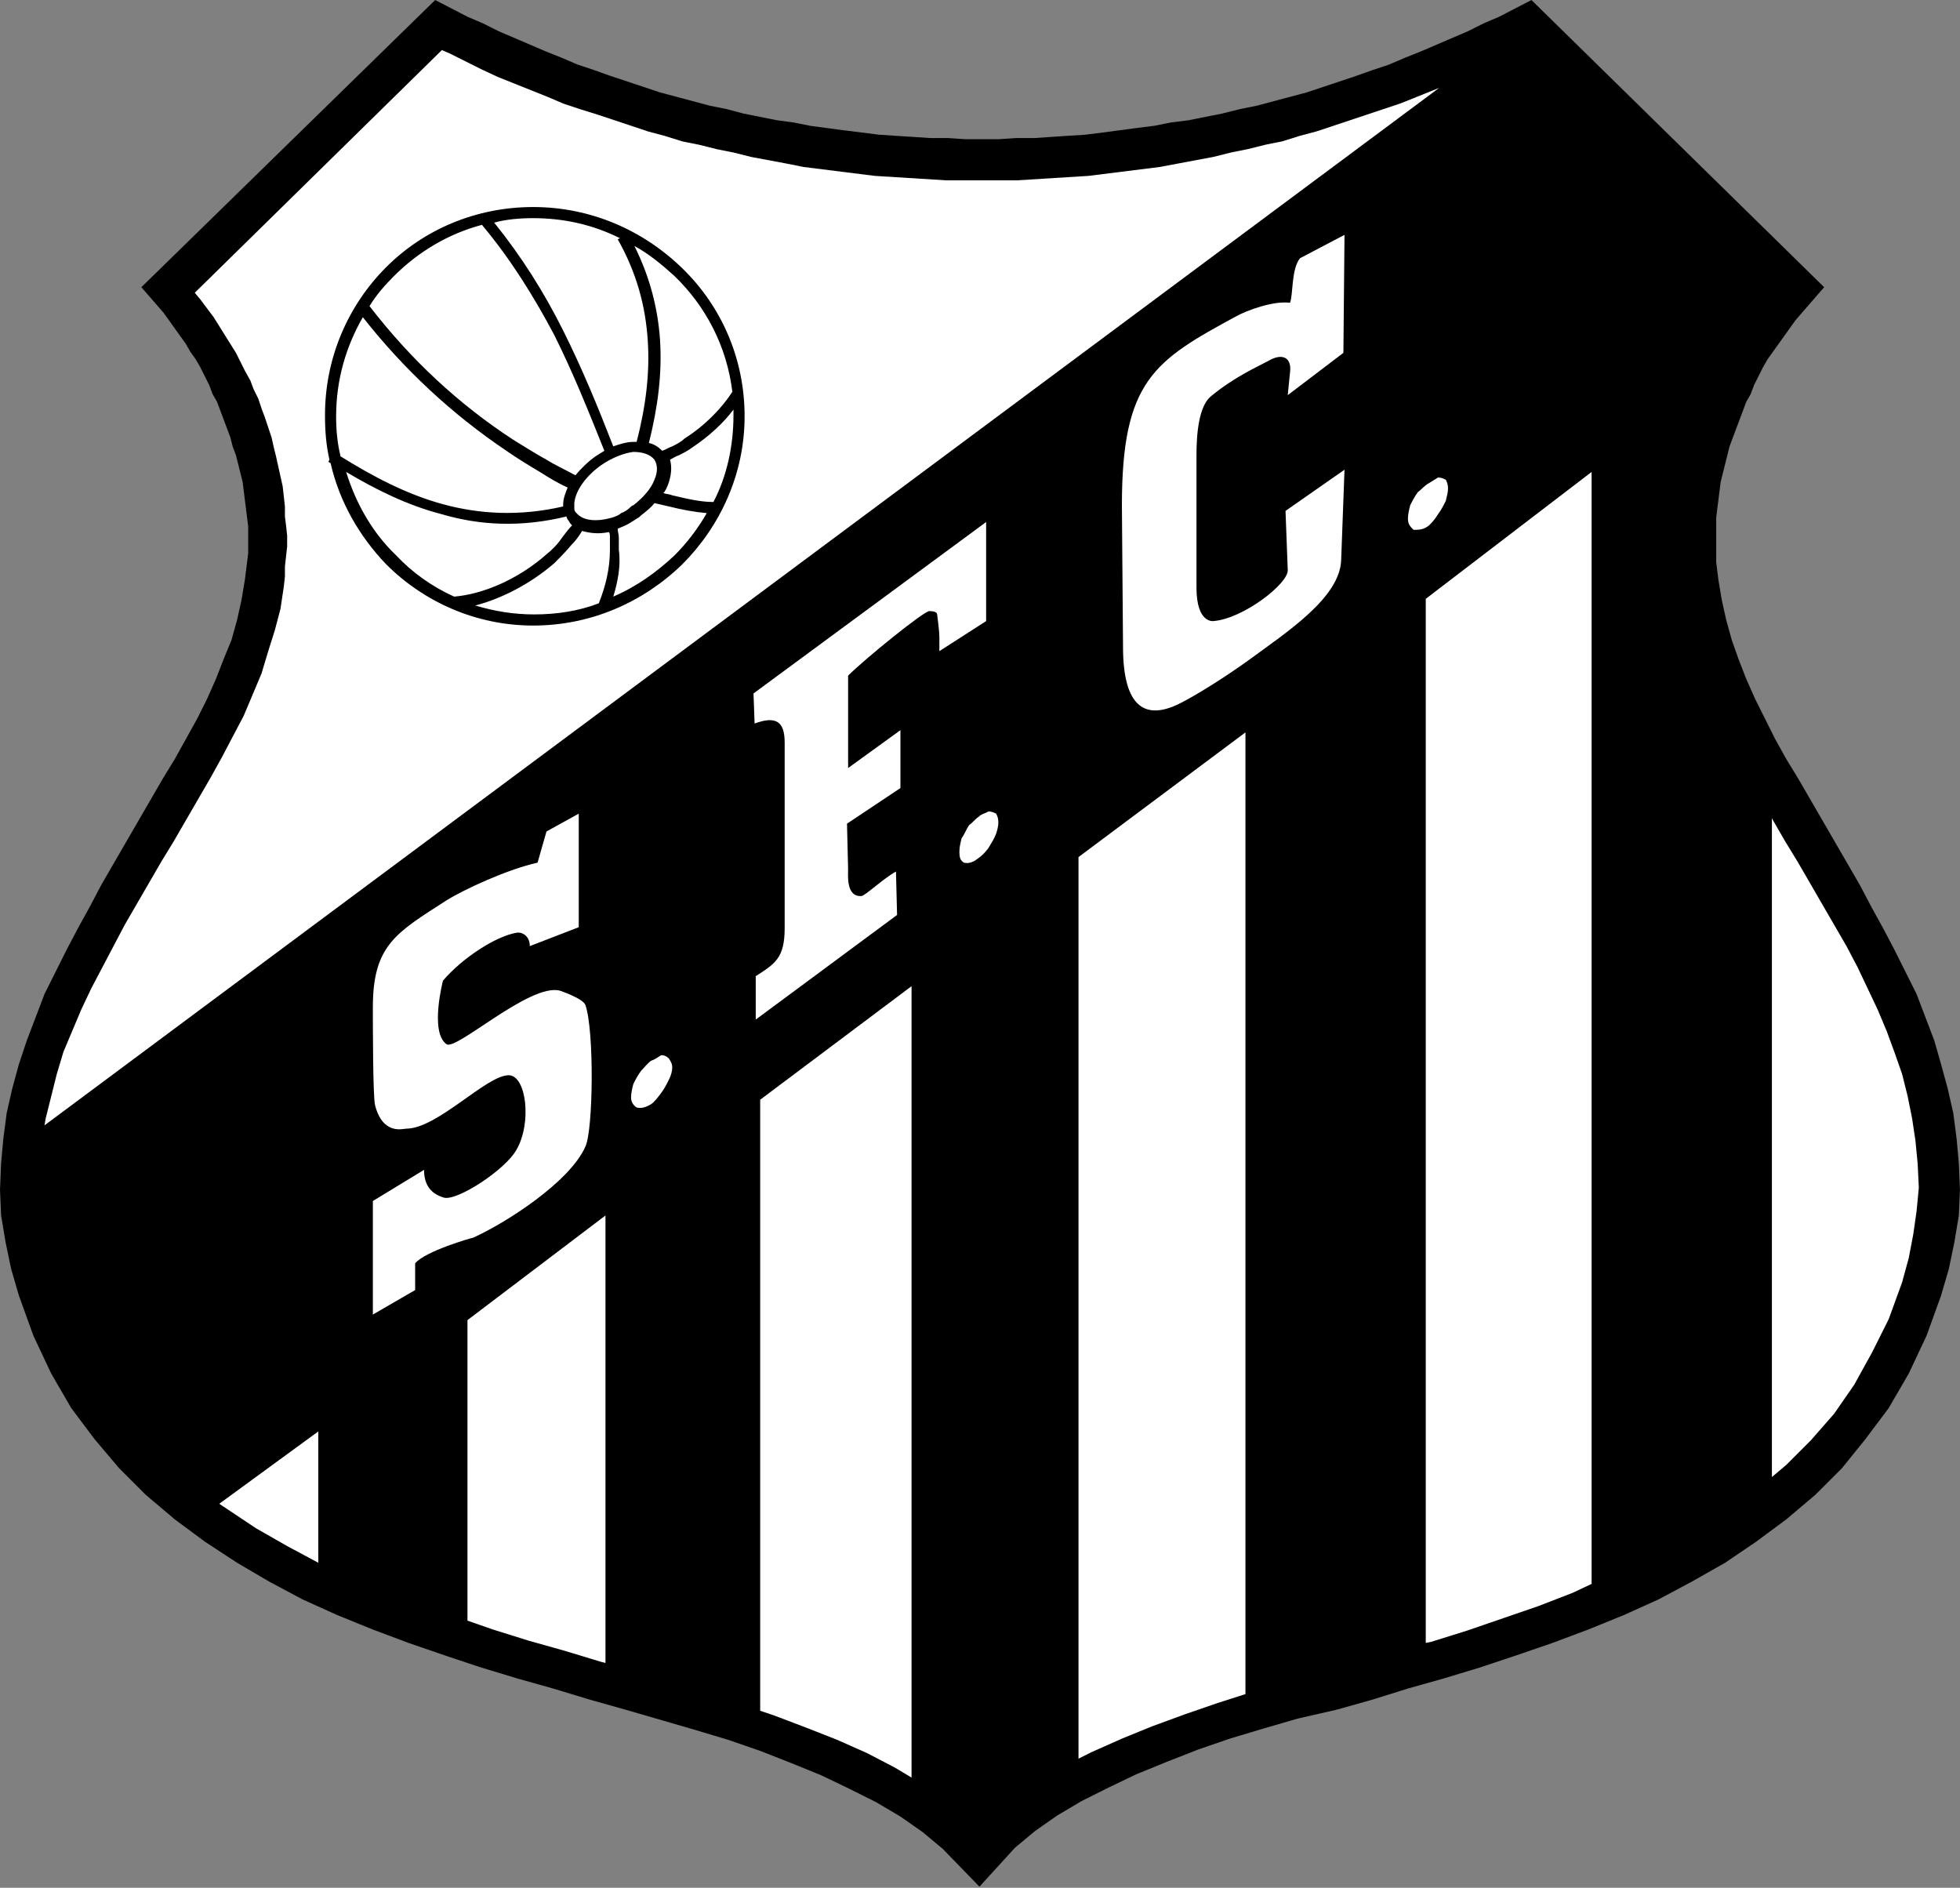 <?xml version="1.0" encoding="utf-8"?>
<!-- Generator: Adobe Illustrator 19.1.0, SVG Export Plug-In . SVG Version: 6.00 Build 0)  -->
<svg version="1.1" id="Layer_1" xmlns="http://www.w3.org/2000/svg" xmlns:xlink="http://www.w3.org/1999/xlink" x="0px" y="0px"
	 viewBox="-417.6 624.4 176.1 169.6" enable-background="new -417.6 624.4 176.1 169.6" xml:space="preserve">
<rect x="-417.6" y="624.4" width="176.1" height="169.6" fill="#808080" stroke="none"/>
<g>
	<path d="M-417.5,794L-417.5,794L-417.5,794L-417.5,794z M-329.6,793.9l-3.3-3.4l-1.8-1.5l-2-1.4l-2.2-1.3l-2.4-1.2l-2.5-1.2
		l-2.7-1.1l-2.8-1.1l-2.9-1l-3-0.9l-3.1-0.9l-3.1-0.9l-3.2-0.9l-3.3-1l-3.2-0.9l-3.3-1l-3.3-1.1l-3.2-1.1l-3.2-1.2l-3.2-1.3
		l-3.1-1.4l-3-1.6l-2.9-1.7l-2.9-1.9l-2.7-2l-2.6-2.2l-2.4-2.4l-2.2-2.6l-2.1-2.8l-1.8-3.1l-1.6-3.4l-1.3-3.6l-0.7-2.4l-0.5-2.4
		l-0.4-2.4l-0.1-2.3l0.1-2.4l0.2-2.2l0.3-2.3l0.5-2.2l0.6-2.2l0.7-2.1l0.8-2.1l0.8-2.1l1-2l1-2l1-1.9l1.1-2l1-1.9l1.1-1.9l1.1-1.9
		l1.1-1.9l1.1-1.9l1.1-1.9l1.1-1.8l1-1.8l1-1.8l0.9-1.8l0.8-1.8l0.7-1.8l0.7-1.7l0.5-1.8l0.4-1.8l0.3-1.8l0.1-0.8l0.1-0.8l0.1-0.8
		v-0.8v-0.8v-0.8l-0.1-0.8l-0.1-0.8l-0.1-0.8l-0.1-0.8l-0.1-0.8l-0.2-0.8l-0.2-0.8l-0.2-0.8l-0.3-0.8l-0.2-0.8l-0.3-0.8l-0.3-0.8
		l-0.3-0.8l-0.3-0.8l-0.4-0.7l-0.3-0.8l-0.4-0.8l-0.4-0.8l-0.4-0.7l-0.5-0.7l-0.4-0.7l-0.5-0.7l-0.5-0.7l-0.5-0.7l-0.5-0.7l-2-2.3
		l26.4-25.8l2.9,1.5l1.4,0.6l1.4,0.7l1.4,0.6l1.4,0.6l1.4,0.6l1.5,0.6l1.4,0.6l1.5,0.5l1.4,0.5l1.5,0.5l1.5,0.5l1.5,0.5l1.5,0.4
		l1.5,0.4l1.5,0.4l1.5,0.3l1.5,0.4l1.5,0.3l1.5,0.3l1.5,0.2l1.5,0.3l1.5,0.2l1.5,0.2l1.6,0.2l1.6,0.2l1.5,0.1l1.6,0.1l1.5,0.1h1.6
		l1.5,0.1h1.6h1.5l1.5-0.1h1.6l1.5-0.1l1.5-0.1l1.6-0.1l1.6-0.2l1.5-0.2l1.5-0.2l1.6-0.2l1.5-0.3l1.6-0.2l1.5-0.3l1.5-0.3l1.6-0.4
		l1.5-0.3l1.5-0.4l1.5-0.4l1.5-0.4l1.5-0.5l1.5-0.5l1.5-0.5l1.4-0.5l1.5-0.5l1.4-0.6l1.5-0.6l1.4-0.6l1.4-0.6l1.4-0.6l1.4-0.7
		l1.4-0.6l2.9-1.5l26.3,25.8l-2,2.3l-0.6,0.7l-0.5,0.7l-0.5,0.7l-0.5,0.7l-0.5,0.7l-0.5,0.7l-0.4,0.7l-0.4,0.8l-0.4,0.8l-0.3,0.8
		l-0.4,0.7l-0.3,0.8l-0.3,0.8l-0.3,0.8l-0.3,0.8l-0.3,0.8l-0.2,0.8l-0.2,0.8l-0.2,0.8l-0.2,0.8l-0.1,0.8l-0.1,0.8l-0.1,0.8l-0.1,0.8
		v0.8v0.8v0.8v0.8v0.8l0.1,0.8l0.1,0.8l0.3,1.8l0.4,1.8l0.5,1.8l0.6,1.7l0.7,1.8l0.8,1.8l0.9,1.8l0.9,1.8l1,1.8l1.1,1.8l1.1,1.9
		l1.1,1.9l1.1,1.9l1.1,1.9l1.1,1.9l1,1.9l1.1,2l1,1.9l1,2l1,2l0.8,2.1l0.8,2.1l0.6,2.1l0.6,2.2l0.5,2.2l0.3,2.3l0.2,2.2l0.1,2.4
		l-0.1,2.3l-0.4,2.4l-0.5,2.4l-0.7,2.4l-1.3,3.6l-1.6,3.4l-1.8,3.1l-2.1,2.8l-2.1,2.6l-2.4,2.4l-2.6,2.2l-2.7,2l-2.8,1.9l-3,1.7
		l-3,1.6l-3.1,1.4l-3.2,1.3l-3.2,1.2l-3.2,1.1l-3.3,1.1l-3.3,1l-3.2,0.9l-3.2,1l-3.2,0.9l-3.5,0.8l-3.1,0.9l-3,0.9l-2.9,1l-2.8,1.1
		l-2.7,1.1l-2.5,1.2l-2.4,1.2l-2.2,1.3l-2,1.4l-1.8,1.5L-329.6,793.9L-329.6,793.9L-329.6,793.9z"/>
	<path fill="#FFFFFF" d="M-335.7,784.1l-1.5-0.9l-2.5-1.3l-2.7-1.2l-2.8-1.1l-2.9-1.1l-1.2-0.4v-54.9l13.6-10.2L-335.7,784.1
		L-335.7,784.1L-335.7,784.1z M-363.2,733.6v40.2l-0.4-0.1l-3.3-1l-3.2-0.9l-3.2-1l-2.3-0.8v-27L-363.2,733.6L-363.2,733.6
		L-363.2,733.6z M-389,753v11.8l-2.8-1.5l-2.8-1.6l-2.7-1.8l-0.6-0.4L-389,753L-389,753L-389,753z M-413.6,725.5l0.1-0.6l0.5-2
		l0.5-2l0.6-2l0.8-1.9l0.8-1.9l0.9-1.9l1-1.9l1-1.9l1-1.9l1.1-1.9l1.1-1.9l1.1-1.9l1.1-1.8l1.1-1.9l1.1-1.9l1.1-1.9l1-1.8l1-1.9
		l1-1.9l0.8-1.9l0.8-1.9l0.6-2l0.6-1.9l0.5-1.9l0.3-2l0.1-0.9v-0.9l0.1-0.9l0.1-0.9v-1l-0.1-0.9l-0.1-0.8v-0.9l-0.1-0.9l-0.1-0.9
		l-0.2-0.9l-0.2-0.9l-0.2-0.9l-0.2-0.8l-0.2-0.9l-0.3-0.9l-0.3-0.9l-0.3-0.8l-0.3-0.9l-0.4-0.8l-0.3-0.8l-0.5-0.9l-0.4-0.8l-0.4-0.8
		l-0.5-0.8l-0.5-0.8l-0.5-0.8l-0.5-0.8l-0.6-0.8l-0.6-0.8l-0.5-0.6l22.2-21.8l0.7,0.3l1.4,0.7l1.4,0.7l1.5,0.7l1.5,0.6l1.5,0.6
		l1.5,0.6l1.4,0.6l1.5,0.5l1.6,0.5l1.5,0.5l1.5,0.5l1.5,0.5l1.5,0.4l1.6,0.5l1.5,0.3l1.6,0.4l1.5,0.3l1.6,0.4l1.6,0.3l1.6,0.3
		l1.5,0.3l1.6,0.2l1.6,0.2l1.6,0.2l1.6,0.2l1.6,0.1l1.6,0.1l1.6,0.1l1.6,0.1h1.6h1.6h1.6h1.6l1.6-0.1l1.6-0.1l1.6-0.1l1.6-0.1
		l1.6-0.2l1.6-0.2l1.6-0.2l1.6-0.2l1.6-0.3l1.6-0.3l1.6-0.3l1.6-0.4l1.5-0.3l1.6-0.4l1.5-0.3l1.6-0.5l1.5-0.4l1.5-0.5l1.5-0.5
		l1.5-0.5l1.5-0.5l1.5-0.5l1.5-0.6l1.5-0.6l0.5-0.2L-413.6,725.5L-413.6,725.5L-413.6,725.5z M-274.6,666.8v99.9l-1.7,0.8l-3.1,1.2
		l-3.2,1.1l-3.2,1.1l-3.2,1l-0.5,0.1v-93.8L-274.6,666.8L-274.6,666.8L-274.6,666.8z M-305.7,690.2v86.4l-2.5,0.8l-2.9,1l-3,1.1
		l-2.7,1.1l-2.7,1.2l-1.2,0.6v-81L-305.7,690.2L-305.7,690.2L-305.7,690.2z M-258.4,697.9l0.1,0.2l1.1,1.9l1.1,1.8l1.1,1.9l1.1,1.9
		l1.1,1.9l1.1,1.9l1,1.9l0.9,1.9l0.9,1.9l0.8,1.9l0.7,1.9l0.7,2l0.5,2l0.4,2l0.3,2l0.2,2.1l0.1,2.1l-0.2,2.1l-0.3,2.1l-0.4,2.1
		l-0.6,2.2l-1.2,3.3l-1.5,3l-1.6,2.9l-1.8,2.6l-2.1,2.4l-2.2,2.2l-1.3,1.1V697.9L-258.4,697.9L-258.4,697.9z"/>
	<path fill="#FFFFFF" d="M-384.1,732.3l4.6-2.8l0,0c0,1.1,0.4,2.1,1.8,2.5c1.2,0.3,5.5-2.5,6.5-4.3c1.4-2.4,0.9-6.7-0.7-6.7
		c-2,0-6.4,4.8-9.2,4.8c-0.3,0-2.1,0.6-2.8-2.1c-0.2-0.7-0.2-7.5-0.2-8.8c0-5.6,2.1-6.7,6.6-9.6c1.6-1,5.5-2.8,8.2-3.4l0,0l0.8-2.8
		l2.9-1.6v10.2l-4.4,1.7l0,0c0-1-0.8-1.3-1.2-1.2c-1.8,0.3-4.8,2.2-6.6,4.3c0,0-1.2,4.6,0.3,5.7c0.8,0.7,7.5-5.5,10.2-4.8
		c0,0,2.1,0.7,2.3,1.3c0.8,2.3,0.7,11.2,0,12.7c-1.4,3.2-7.2,6.9-10.1,8.2c-0.1,0-4.3,1.2-5.2,2.3l0,0v2.4l-3.8,2.2L-384.1,732.3
		L-384.1,732.3L-384.1,732.3z M-359.1,719.7c0.3-0.1,0.6-0.3,0.9-0.5c0.3,0,0.5,0.1,0.7,0.3c0.1,0.2,0.3,0.4,0.3,0.8
		c0,0.3-0.1,0.7-0.3,1.1c-0.2,0.4-0.4,0.8-0.7,1.2s-0.6,0.8-0.9,1c-0.5,0.3-0.9,0.4-1.3,0.3c-0.3-0.2-0.5-0.5-0.5-0.9
		c0-0.4,0.1-0.8,0.2-1.2c0.2-0.4,0.4-0.8,0.7-1.2C-359.7,720.3-359.4,719.9-359.1,719.7L-359.1,719.7L-359.1,719.7z M-349.9,686.7
		l20.9-15.4v8.9l-4.2,2.7v-1.2l0,0c0-0.7-0.2-2-0.2-2.1c0-0.2-0.3-0.3-0.7-0.3c-0.5,0-5.8,4.3-7.3,5.8l0,0v8.3l4.7-3.4v5.2l-4.8,3.2
		l0.1,4.1l0,0c0,0.5-0.2,2.5,1.2,2.4c0.3,0,2-1.6,3.1-2.2l0,0l0.1,3.9l-12.7,9.4v-3.9l0,0c1.7-1.1,2.6-1.6,2.6-4.3l0,0v-16.7l0,0
		c0-1.9-0.8-2.4-2.7-1.7l0,0L-349.9,686.7L-349.9,686.7L-349.9,686.7z M-329.7,697.8c0.3-0.3,0.6-0.3,0.9-0.5c0.3,0,0.5,0.1,0.7,0.2
		c0.1,0.2,0.2,0.4,0.2,0.8c0,0.3-0.1,0.7-0.2,1c-0.2,0.5-0.4,0.8-0.7,1.3c-0.3,0.4-0.6,0.7-0.9,0.9c-0.5,0.4-0.9,0.5-1.3,0.4
		c-0.3-0.2-0.4-0.4-0.4-1c0-0.4,0.1-0.8,0.2-1.2c0.3-0.4,0.4-0.8,0.7-1.2C-330.3,698.4-330,698-329.7,697.8L-329.7,697.8
		L-329.7,697.8z M-301.9,659.9l0.2-2l0,0c0.2-1.4-0.7-1.8-1.9-1.1c-1.1,0.6-3,1.4-5.2,3.2c-1.1,0.9-1.3,3.4-1.3,5.3l0,0v11.9l0,0
		c0,3.2,1.5,3,1.5,3c2.7-0.2,6.8-3.4,6.7-4.6l0,0l-0.2-5.3l5.3-3.7l-0.3,8.1l0,0c-0.1,3.4-4.9,6.5-8.3,9c-2.5,1.8-5,3.3-6.2,3.9
		c-3,1.5-5.1,0.5-5.1-5.1l0,0l-0.1-12.7l0,0c0-11.2,2.9-13,10.3-17c0.9-0.5,3.3-1.4,4.8-1.2c0.3-0.7,0.1-3,0.9-4l0,0l4-2.1
		l-0.1,10.6L-301.9,659.9L-301.9,659.9L-301.9,659.9z M-289.2,667.8c0.3-0.2,0.5-0.3,0.8-0.5c0.3,0,0.5,0.1,0.7,0.2
		c0.1,0.2,0.2,0.4,0.2,0.8c0,0.3-0.1,0.7-0.2,1.1c-0.2,0.4-0.4,0.8-0.7,1.2c-0.3,0.5-0.6,0.8-0.8,1c-0.5,0.4-0.9,0.4-1.4,0.4
		c-0.3-0.3-0.5-0.5-0.5-1c0-0.4,0.1-0.8,0.2-1.2c0.2-0.4,0.4-0.8,0.7-1.2C-289.9,668.4-289.6,668-289.2,667.8L-289.2,667.8
		L-289.2,667.8z"/>
	<path d="M-365.3,672.1c-0.3,0.5-0.6,0.9-1,1.3c-0.5,0.6-1,1.1-1.5,1.6c-2.2,1.9-4.8,3.2-7.1,3.8c1.7,0.5,3.4,0.8,5.3,0.8l0,0l0,0
		c2,0,4-0.3,5.8-1c0.6-1.5,1-3.1,1-4.8c0-0.3,0-0.7,0-1.1c0-0.2,0-0.4-0.1-0.5C-363.8,672.4-364.6,672.3-365.3,672.1L-365.3,672.1z
		 M-376.8,678c2.5-0.2,5.7-1.5,8.3-3.8c0.5-0.4,1-0.9,1.4-1.5c0.3-0.4,0.6-0.8,0.9-1.1c-0.1-0.1-0.2-0.2-0.3-0.4l0,0l0,0
		c-0.1-0.1-0.2-0.3-0.2-0.4c-4.1,1-7.8,0.8-11.2-0.2c-3.1-0.8-5.9-2.2-8.6-3.8c0.9,2.9,2.4,5.5,4.5,7.5
		C-380.6,675.8-378.8,677.1-376.8,678L-376.8,678z M-369.7,643L-369.7,643c5.2,0,9.9,2.1,13.4,5.5s5.6,8.1,5.6,13.3l0,0l0,0
		c0,5.2-2.2,9.9-5.6,13.3c-3.5,3.4-8.2,5.5-13.4,5.5l0,0l0,0c-5.1,0-9.8-2.1-13.2-5.5c-2.4-2.5-4.2-5.6-5-9.1
		c-0.1,0-0.1-0.1-0.2-0.1l0.1-0.2c-0.3-1.3-0.4-2.6-0.4-4l0,0l0,0c0-5.2,2.1-9.9,5.5-13.3C-379.5,645-374.8,643-369.7,643
		L-369.7,643L-369.7,643z M-369.7,644L-369.7,644L-369.7,644c-1.2,0-2.4,0.1-3.5,0.4c2.5,3.1,4.5,6.3,6.2,9.7s3.1,6.8,4.5,10.4
		c0.6-0.2,1.2-0.4,1.8-0.4c0.1,0,0.2,0,0.3,0c0.8-3.1,1.2-6.1,1-9.1c-0.2-3.1-1-6.1-2.7-9.1l0.2-0.1
		C-364.3,644.6-366.9,644-369.7,644L-369.7,644z M-374.3,644.6c-3,0.8-5.7,2.4-7.9,4.6c-0.8,0.8-1.6,1.7-2.2,2.7
		c3.7,4.8,8,8.8,12.9,12c1,0.6,1.9,1.2,3,1.8c0.8,0.5,1.7,0.9,2.6,1.4c0.5-0.6,1.1-1.2,1.8-1.7l0,0l0,0l0,0c0.3-0.2,0.5-0.3,0.8-0.5
		c-1.4-3.5-2.8-7-4.5-10.4C-369.6,651.1-371.7,647.7-374.3,644.6L-374.3,644.6z M-385,652.9c-1.5,2.6-2.4,5.6-2.4,8.9l0,0l0,0
		c0,1.2,0.1,2.4,0.4,3.6c2.9,1.8,5.9,3.4,9.2,4.3c3.3,0.9,6.9,1.1,10.8,0.2c0-0.1,0-0.1,0-0.2c0-0.5,0.2-1,0.4-1.5
		c-0.9-0.4-1.7-0.9-2.5-1.4c-1-0.6-2-1.2-3-1.9C-377,661.6-381.3,657.6-385,652.9L-385,652.9z M-362.5,678c2.1-0.9,3.9-2.2,5.5-3.7
		c1.1-1.1,2.1-2.4,2.9-3.8c-1.1-0.1-2.2-0.3-3.4-0.6c-0.4-0.1-0.9-0.2-1.3-0.3c-0.3,0.4-0.7,0.7-1.2,1.1l0,0
		c-0.1,0.1-0.2,0.2-0.4,0.3l0,0c-0.3,0.2-0.6,0.4-1,0.6l0,0c-0.2,0.1-0.5,0.2-0.7,0.3c0,0.3,0.1,0.5,0.1,0.8c0,0.4,0,0.7,0,1.1
		C-361.8,675.2-362.1,676.7-362.5,678L-362.5,678z M-353.5,669.5c1.2-2.3,1.8-5,1.8-7.8l0,0l0,0c0-0.2,0-0.3,0-0.5
		c-0.9,1.2-2.2,2.4-3.7,3.4c-0.4,0.3-0.8,0.5-1.2,0.7c-0.3,0.1-0.6,0.3-0.8,0.4c0.2,0.7,0.1,1.5-0.2,2.3c-0.1,0.2-0.2,0.5-0.4,0.7
		c0.3,0.1,0.6,0.1,0.8,0.2C-355.9,669.2-354.7,669.5-353.5,669.5L-353.5,669.5z M-351.8,659.6c-0.5-4.1-2.4-7.7-5.2-10.4
		c-1.1-1-2.3-2-3.6-2.7c1.4,2.8,2.1,5.6,2.3,8.4c0.2,3.1-0.2,6.1-1,9.3c0.5,0.1,0.9,0.4,1.2,0.7c0.3-0.1,0.6-0.3,0.9-0.4
		c0.4-0.2,0.8-0.4,1.1-0.7C-354.2,662.6-352.7,661-351.8,659.6L-351.8,659.6z M-363.6,666.2L-363.6,666.2L-363.6,666.2L-363.6,666.2
		c-1.4,1-2.3,2.3-2.4,3.4c0,0.2,0,0.4,0,0.5c0,0.2,0.1,0.3,0.2,0.4c0.6,0.7,1.8,0.8,3.2,0.4c0.3-0.1,0.6-0.2,0.8-0.4l0,0
		c0.3-0.1,0.6-0.3,0.8-0.5l0,0l0,0l0,0l0,0l0,0c0.1-0.1,0.2-0.2,0.3-0.2l0,0c0.9-0.7,1.6-1.5,1.9-2.3c0.3-0.7,0.3-1.3,0-1.8l0,0l0,0
		l0,0l0,0c-0.4-0.5-1.1-0.7-1.9-0.7C-361.5,665.1-362.6,665.5-363.6,666.2L-363.6,666.2z M-360.9,670.1L-360.9,670.1L-360.9,670.1
		L-360.9,670.1z"/>
</g>
</svg>
